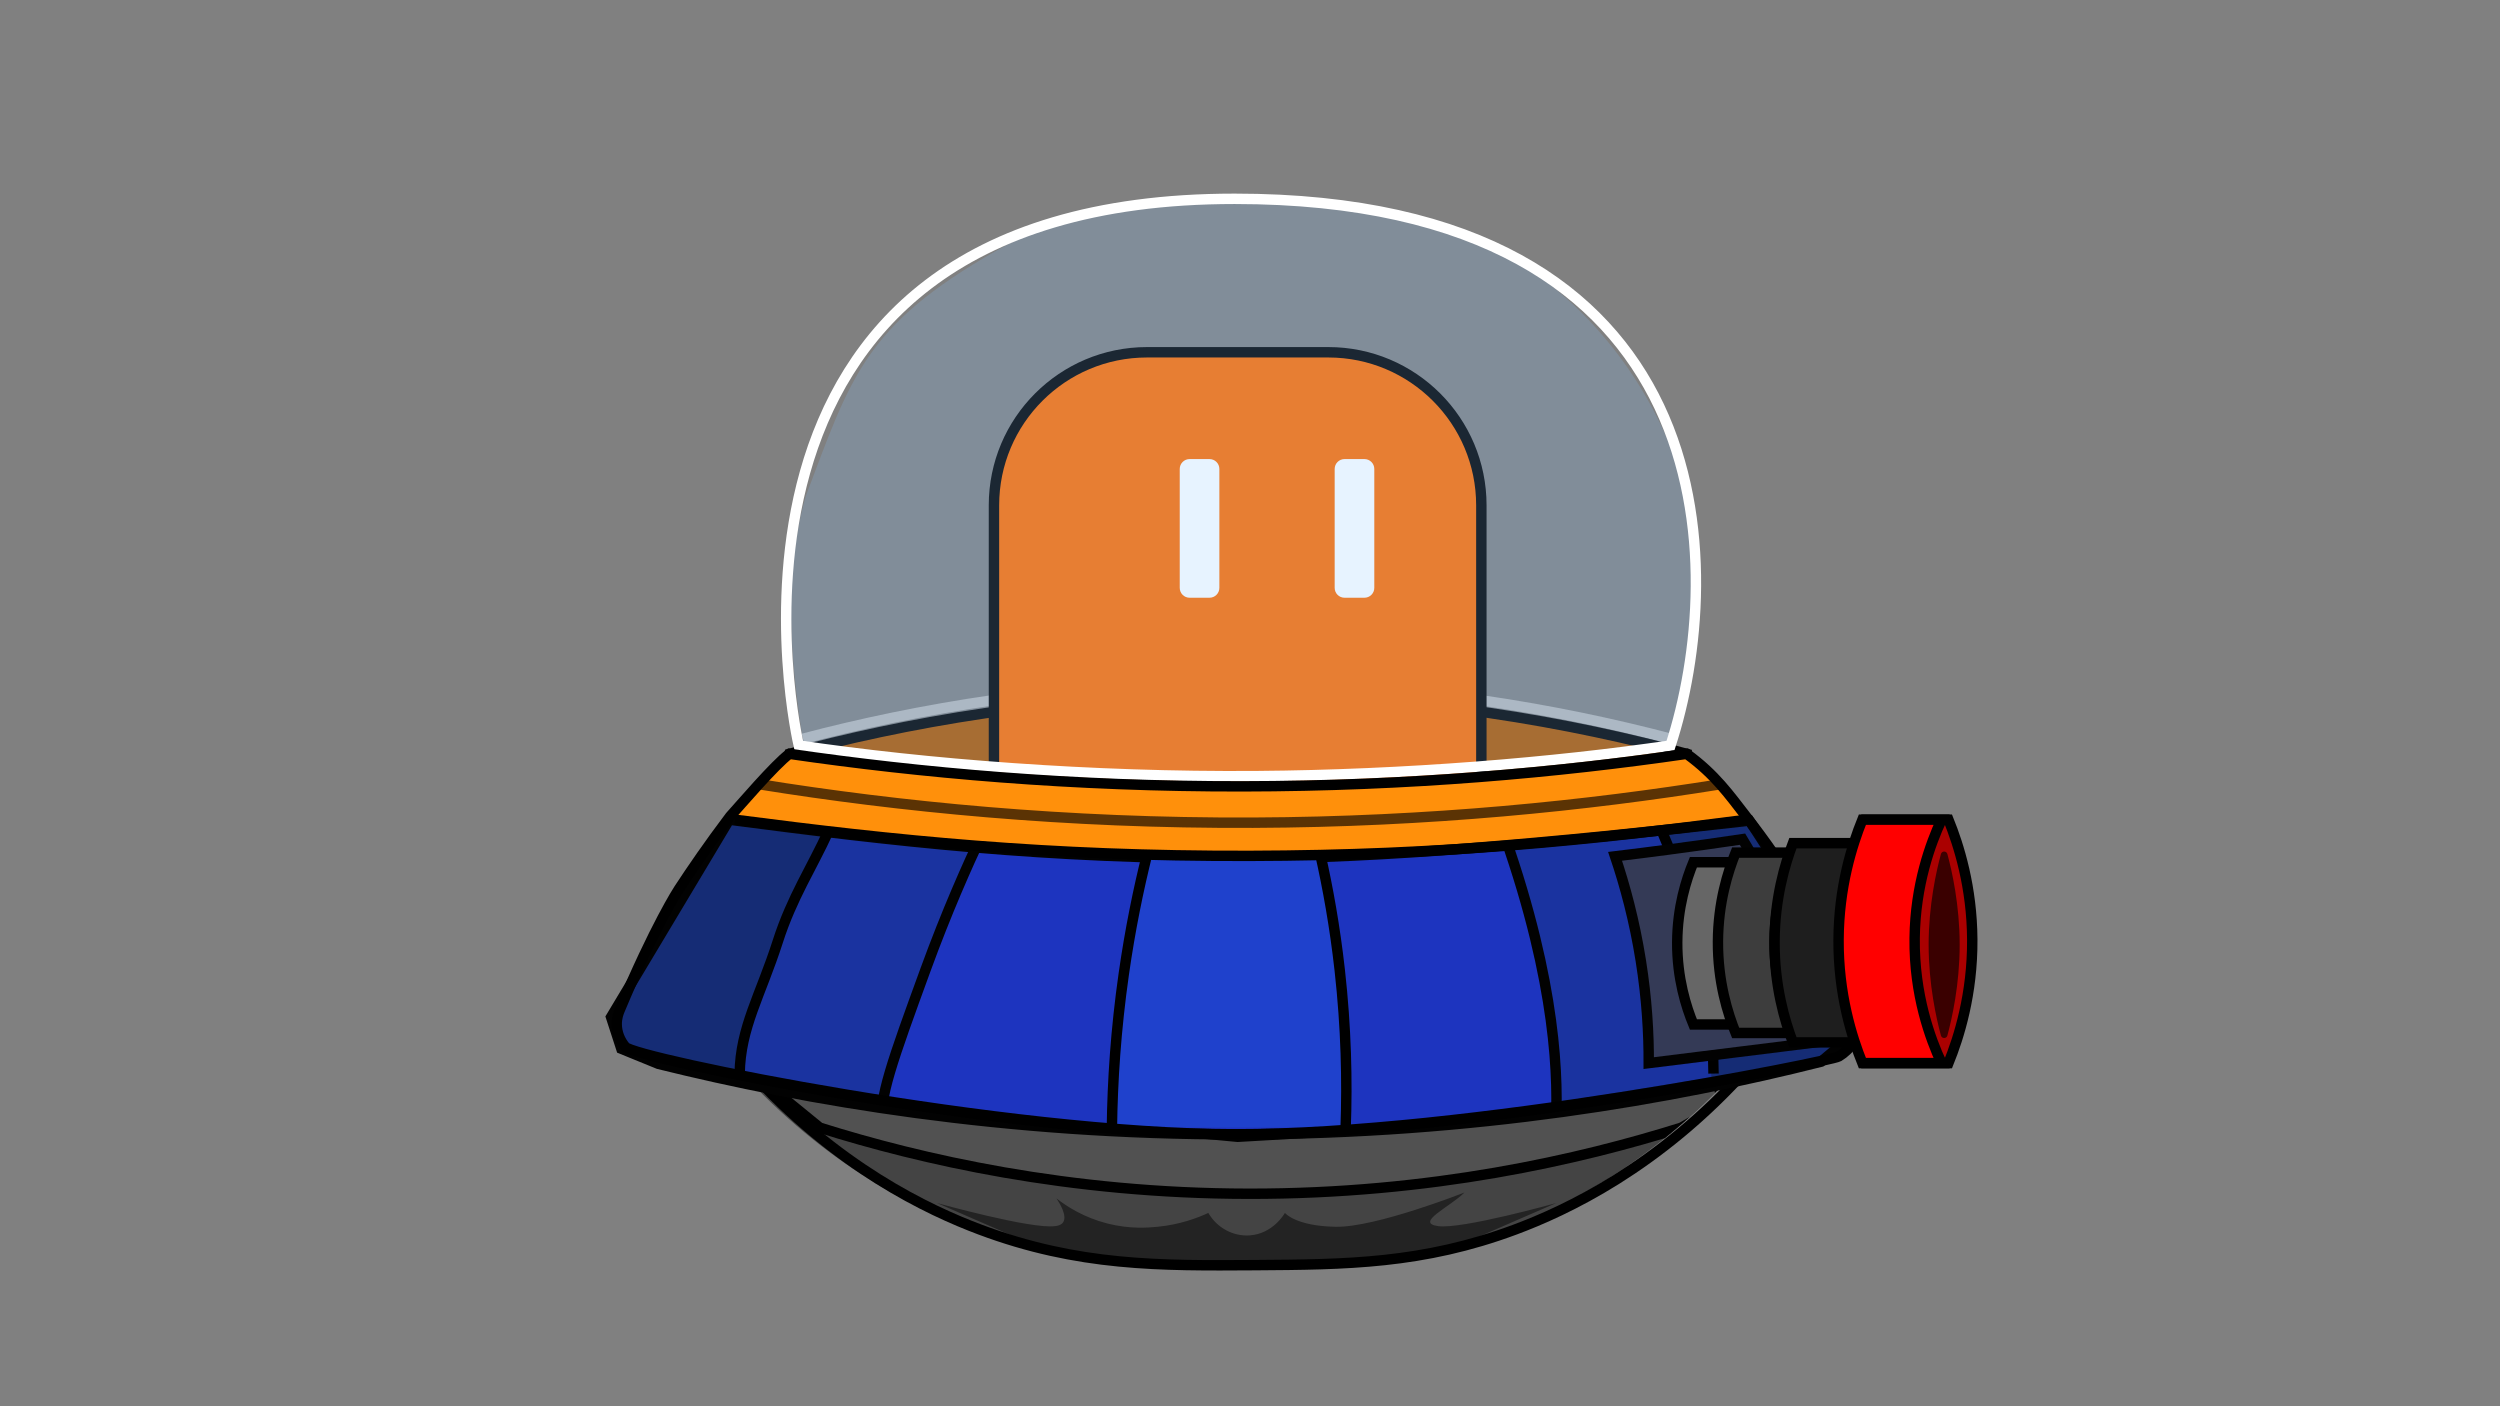 <?xml version="1.0" encoding="utf-8"?>
<!-- Generator: Adobe Illustrator 23.0.1, SVG Export Plug-In . SVG Version: 6.00 Build 0)  -->
<svg version="1.1" xmlns="http://www.w3.org/2000/svg" xmlns:xlink="http://www.w3.org/1999/xlink" x="0px" y="0px"
	 viewBox="0 0 1920 1080" style="enable-background:new 0 0 1920 1080;" xml:space="preserve">
<rect x="0" y="0" width="1920" height="1080" fill="#808080" stroke="none"/>
<style type="text/css">
	.st0{display:none;}
	.st1{display:inline;fill:#000D19;}
	.st2{display:inline;fill:#FFFFFF;stroke:#000000;stroke-miterlimit:10;}
	.st3{fill:#FFFFFF;stroke:#000000;stroke-miterlimit:10;}
	.st4{display:inline;}
	.st5{fill:#FF6D00;stroke:#000000;stroke-width:7;stroke-miterlimit:10;}
	.st6{fill:#FFFFFF;}
	.st7{fill:#515151;stroke:#000000;stroke-width:8;stroke-miterlimit:10;}
	.st8{fill:#FF0000;stroke:#000000;stroke-width:8;stroke-miterlimit:10;}
	.st9{fill:#707070;}
	.st10{fill:none;stroke:#000000;stroke-width:8;stroke-miterlimit:10;}
	.st11{opacity:0.2;fill:#88C7FF;}
	.st12{fill:none;stroke:#FFFFFF;stroke-width:8;stroke-miterlimit:10;}
	.st13{fill:#9B9B9B;}
	.st14{fill:#293D5B;}
	.st15{fill:none;stroke:#000000;stroke-width:7;stroke-miterlimit:10;}
	.st16{fill:none;stroke:#000000;stroke-width:4;stroke-miterlimit:10;}
	.st17{fill:none;stroke:#B5B5B5;stroke-width:8;stroke-miterlimit:10;}
	.st18{fill:#AF5700;stroke:#000000;stroke-width:8;stroke-miterlimit:10;}
	.st19{fill:#FF6D00;stroke:#000000;stroke-width:8;stroke-miterlimit:10;}
	.st20{clip-path:url(#Fill_14_);fill:#232323;}
	.st21{clip-path:url(#Fill_14_);fill:#515151;stroke:#000000;stroke-width:8;stroke-miterlimit:10;}
	.st22{clip-path:url(#XMLID_8_);fill:none;stroke:#5B3304;stroke-width:8;stroke-miterlimit:10;}
	.st23{clip-path:url(#XMLID_9_);fill:#1A33A0;}
	.st24{clip-path:url(#XMLID_9_);fill:none;stroke:#000000;stroke-width:8;stroke-miterlimit:10;}
	.st25{clip-path:url(#XMLID_9_);fill:#343A56;stroke:#020202;stroke-width:8;stroke-miterlimit:10;}
	.st26{clip-path:url(#XMLID_9_);fill:#1D34BF;stroke:#020202;stroke-width:8;stroke-miterlimit:10;}
	.st27{fill:#1F41CC;}
	.st28{fill:#666666;stroke:#000000;stroke-width:8;stroke-miterlimit:10;}
	.st29{fill:#3D3D3D;stroke:#000000;stroke-width:8;stroke-miterlimit:10;}
	.st30{fill:#1E1E1E;stroke:#000000;stroke-width:8;stroke-miterlimit:10;}
	.st31{fill:#AA0000;stroke:#000000;stroke-width:8;stroke-miterlimit:10;}
	.st32{fill:#3A0000;}
	.st33{display:inline;fill:none;stroke:#B5B5B5;stroke-width:3;stroke-miterlimit:10;}
	.st34{display:inline;fill:#AF5700;}
	.st35{display:inline;fill:#FF6D00;}
	.st36{display:inline;fill:#FFFFFF;}
	.st37{clip-path:url(#Fill_15_);fill:#232323;}
	.st38{clip-path:url(#Fill_15_);fill:#515151;}
	.st39{display:inline;fill:none;}
	.st40{display:inline;opacity:0.2;fill:#88C7FF;}
	.st41{display:inline;fill:none;stroke:#FFFFFF;stroke-width:2;stroke-miterlimit:10;}
	.st42{clip-path:url(#XMLID_10_);fill:none;}
	.st43{clip-path:url(#XMLID_11_);fill:#1A33A0;}
	.st44{clip-path:url(#XMLID_11_);fill:none;}
	.st45{clip-path:url(#XMLID_11_);fill:#343A56;}
	.st46{clip-path:url(#XMLID_11_);fill:#1D34BF;}
	.st47{display:inline;fill:#1F41CC;}
	.st48{display:inline;fill:#666666;}
	.st49{display:inline;fill:#3D3D3D;}
	.st50{display:inline;fill:#1E1E1E;}
	.st51{fill:#AA0000;}
	.st52{fill:#FF0000;}
	.st53{display:inline;fill:#3A0000;}
	.st54{clip-path:url(#Fill_16_);fill:#232323;}
	.st55{clip-path:url(#Fill_16_);fill:#515151;}
	.st56{display:inline;fill:none;stroke:#FFFFFF;stroke-miterlimit:10;}
	.st57{clip-path:url(#XMLID_12_);fill:none;}
	.st58{clip-path:url(#XMLID_13_);fill:#1A33A0;}
	.st59{clip-path:url(#XMLID_13_);fill:none;}
	.st60{clip-path:url(#XMLID_13_);fill:#343A56;}
	.st61{clip-path:url(#XMLID_13_);fill:#1D34BF;}
</style>
<g id="Fondo" class="st0">
	<rect class="st1" width="1920" height="1080"/>
</g>
<g id="Capa_4">
</g>
<g id="Ovni_1" class="st0">
	<path id="Chasis_2_" class="st2" d="M1089.82,447.65l-31.51,43.3c-27.08,37.22-73.38,60.72-123.71,61.61
		c-1.21,0.02-283.76,0.02-284.97,0c-50.33-0.89-96.63-24.4-123.71-61.61l-31.51-43.3c-10.28-8.42-3.47-23.5,10.61-23.5h574.2
		C1093.3,424.14,1100.11,439.23,1089.82,447.65z"/>
	<path id="Propulsor" class="st3" d="M963.71,473.14v2.5c0,25.47-20.65,46.11-46.11,46.11h-94.67c-3.12,0-5.64,2.53-5.64,5.64v8.52
		c0,2.24,1.33,4.27,3.38,5.17l58.86,25.8c5.6,2.45,3.85,10.81-2.27,10.81h-43.3h-83.66h-43.3c-6.11,0-7.86-8.36-2.27-10.81
		l58.86-25.8c2.05-0.9,3.38-2.93,3.38-5.17v-8.52c0-3.12-2.53-5.64-5.64-5.64h-94.67c-25.47,0-46.11-20.65-46.11-46.11v-2.5"/>
	<path id="Chasis_1_" class="st2" d="M1113.21,445.45L1015.59,370c-26.08-20.16-60.47-31.38-96.2-31.38H664.83
		c-35.73,0-70.12,11.22-96.2,31.38l-97.61,75.46c-11.09,8.57-3.74,23.93,11.44,23.93h619.3
		C1116.95,469.38,1124.3,454.03,1113.21,445.45z"/>
	<rect id="Junta" x="639.73" y="318.98" class="st2" width="304.76" height="19.64"/>
	<path id="Capsula" class="st2" d="M927.1,216.64c0-46.05-60.43-110.38-134.98-110.38s-134.98,64.33-134.98,110.38v102.34H927.1
		V216.64z"/>
</g>
<g id="UFO" class="st0">
	<g id="Personaje_1_" class="st4">
		<path id="Fill_3_" class="st5" d="M1152.07,740.37v212.41c0,5.05-4.1,9.15-9.15,9.15h-52.73c-5.05,0-9.15-4.1-9.15-9.15v-60.63
			c0-5.05-4.1-9.15-9.15-9.15h-26.1c-5.05,0-9.15,4.1-9.15,9.15v60.63c0,5.05-4.1,9.15-9.15,9.15h-52.73c-5.05,0-9.15-4.1-9.15-9.15
			V740.37c0-32.34,26.22-58.56,58.56-58.56h69.37C1125.85,681.81,1152.07,708.03,1152.07,740.37z"/>
		<path class="st6" d="M1103.53,775.72L1103.53,775.72c-4.19,0-7.58-3.39-7.58-7.58v-37.89c0-4.19,3.39-7.58,7.58-7.58l0,0
			c4.19,0,7.58,3.39,7.58,7.58v37.89C1111.11,772.33,1107.71,775.72,1103.53,775.72z"/>
		<path class="st6" d="M1044.25,775.72L1044.25,775.72c-4.19,0-7.58-3.39-7.58-7.58v-37.89c0-4.19,3.39-7.58,7.58-7.58l0,0
			c4.19,0,7.58,3.39,7.58,7.58v37.89C1051.83,772.33,1048.43,775.72,1044.25,775.72z"/>
	</g>
	<g id="Cannon" class="st4">
		<rect x="1204.37" y="862.32" class="st7" width="139.96" height="63.97"/>
		<rect x="1331.44" y="852.32" class="st8" width="25.77" height="83.98"/>
	</g>
	<g id="Propulsor_5_" class="st4">
		<path id="Fill_1_" class="st9" d="M1239.07,906.48l-19.08,43.3c-16.4,37.22-44.43,60.72-74.9,61.61
			c-0.74,0.02-171.8,0.02-172.53,0c-30.47-0.89-58.5-24.4-74.9-61.61l-19.08-43.3c-6.22-8.42-2.1-23.5,6.42-23.5h347.64
			C1241.17,882.97,1245.3,898.06,1239.07,906.48z"/>
		<path id="Line_3_" class="st10" d="M1239.07,906.48l-19.08,43.3c-16.4,37.22-44.43,60.72-74.9,61.61
			c-0.74,0.02-171.8,0.02-172.53,0c-30.47-0.89-58.5-24.4-74.9-61.61l-19.08-43.3c-6.22-8.42-2.1-23.5,6.42-23.5h347.64
			C1241.17,882.97,1245.3,898.06,1239.07,906.48z"/>
	</g>
	<g id="Capsula_5_" class="st4">
		<path id="Fill_13_" class="st11" d="M1193.81,740.8c0-46.05-60.43-110.38-134.98-110.38S923.84,694.75,923.84,740.8v102.34h269.97
			V740.8z"/>
		<path id="Line_12_" class="st12" d="M1193.81,740.8c0-46.05-60.43-110.38-134.98-110.38S923.84,694.75,923.84,740.8v102.34h269.97
			V740.8z"/>
	</g>
	<g id="Chasis_4_" class="st4">
		<g id="Fill_2_">
			<polygon class="st13" points="914.2,829.39 1203.45,829.39 1231.2,853.32 886.45,853.32 			"/>
			<polygon class="st14" points="886.45,853.32 858.51,930.11 861.82,942.23 873.79,948.02 1248.56,947.19 1260.83,935.04 
				1231.2,853.32 			"/>
		</g>
		<path id="Line_2_" class="st15" d="M1243.59,948.02h-369.8c-10.6,0-17.98-10.54-14.35-20.5l27.01-74.2l27.75-23.93h289.25
			l27.75,23.93l26.76,74.24C1261.55,937.52,1254.17,948.02,1243.59,948.02z"/>
		<line id="Separador_1_" class="st16" x1="1231.2" y1="853.32" x2="886.45" y2="853.32"/>
	</g>
</g>
<g id="UFO_2">
	<path class="st17" d="M616.74,567.35c83.99-22.08,198.92-43.36,336.1-43.05c134.37,0.31,247.13,21.24,330.1,43.05"/>
	<path class="st18" d="M1295.38,626.23v-47.28c-86.07-23.14-204.87-45.79-347.1-45.52c-139.81,0.27-256.75,22.6-341.96,45.52
		l-8.95,41.2"/>
	<path id="Fill_6_" class="st19" d="M1137.68,388.09v426.37c0,10.15-8.22,18.37-18.37,18.37h-105.85
		c-10.15,0-18.37-8.22-18.37-18.37V692.77c0-10.15-8.22-18.37-18.37-18.37h-52.4c-10.15,0-18.37,8.22-18.37,18.37v121.69
		c0,10.15-8.22,18.37-18.37,18.37H781.73c-10.15,0-18.37-8.22-18.37-18.37V388.09c0-64.91,52.62-117.54,117.54-117.54h139.24
		C1085.06,270.55,1137.68,323.18,1137.68,388.09z"/>
	<path class="st6" d="M1047.88,459.06h-15.27c-4.19,0-7.58-3.39-7.58-7.58v-91.33c0-4.19,3.39-7.58,7.58-7.58h15.27
		c4.19,0,7.58,3.39,7.58,7.58v91.33C1055.46,455.67,1052.07,459.06,1047.88,459.06z"/>
	<path class="st6" d="M928.89,459.06h-15.27c-4.19,0-7.58-3.39-7.58-7.58v-91.33c0-4.19,3.39-7.58,7.58-7.58h15.27
		c4.19,0,7.58,3.39,7.58,7.58v91.33C936.47,455.67,933.08,459.06,928.89,459.06z"/>
	<g>
		<defs>
			<path id="Fill_5_" d="M1380.24,733.68l-45.45,86.93c-68.42,76.28-139.85,109.29-178.43,123.68
				c-70.95,26.45-130.04,26.86-199.73,27.34c-72.68,0.5-135.94,0.94-211.29-27.34c-38.96-14.62-110.27-47.84-178.43-123.68
				l-45.45-86.93c-14.83-16.9-5.01-47.18,15.3-47.18h828.18C1385.24,686.5,1395.07,716.78,1380.24,733.68z"/>
		</defs>
		<use xlink:href="#Fill_5_"  style="overflow:visible;fill:#444444;"/>
		<clipPath id="Fill_14_">
			<use xlink:href="#Fill_5_"  style="overflow:visible;"/>
		</clipPath>
		<path class="st20" d="M799.99,958.89l-80.42-34.99c0,0,72.52,20.28,90.77,17.75c1.36-0.19,4.41-0.53,6.04-2.78
			c3.7-5.13-3.07-15.62-5.03-18.51c7.92,6.19,21.03,14.67,39.05,19.27c17.48,4.46,31.56,3.22,38.54,2.54
			c17.18-1.67,30.6-6.73,39.05-10.65c6.65,11.47,19.1,18.2,31.95,17.24c17.41-1.29,26.17-16,26.88-17.24c0,0,8.11,10.14,39.05,10.65
			c30.93,0.51,98.89-26.37,98.89-26.37c-11.16,11.16-38.54,23.33-20.28,25.86c18.26,2.54,90.77-17.75,90.77-17.75l-80.42,34.99
			c-42.77,7.78-94.53,13.93-153.36,14.2C899.15,973.38,844.57,967,799.99,958.89z"/>
		<path class="st21" d="M1291.33,866.03c-77.55,24.37-192.12,50.97-332.41,50.77c-138.79-0.19-252.24-26.54-329.36-50.77
			l-36.13-29.48l196.63,21.3l160.46,15.21l123.26-7.12l245.59-36.81l3.15,18.83L1291.33,866.03z"/>
	</g>
	<path id="Line_5_" class="st10" d="M1346.86,733.74l-4.81,86.87c-68.42,76.28-139.85,109.29-178.43,123.68
		c-70.95,26.45-130.04,26.86-199.73,27.34c-72.68,0.5-135.94,0.94-211.29-27.34c-38.96-14.62-110.27-47.84-178.43-123.68l3.93-87.76
		c-14.83-16.9-5.01-47.18,15.3-47.18l725.34,0.84C1339.04,686.5,1361.69,716.84,1346.86,733.74z"/>
	<path id="Fill_4_" class="st11" d="M1295.38,379.25c-6.87-25.28-32.79-107.83-114.85-168.36c-81.41-60.06-176.66-58.52-230.94-58.2
		c-44.38,0.26-113.68-0.37-184.76,40.07c-101.38,57.69-111.69,97.74-146.03,188.41c-20.15,71.97-9.42,143.28,2.12,214.57
		c99.49,14.04,216.07,23.84,346.31,22.41c112.78-1.24,214.74-10.67,303.66-23.53C1282.27,568.06,1323.14,481.47,1295.38,379.25z"/>
	<path id="Line_4_" class="st12" d="M948.19,152.69c-433.43,0-334.74,419.85-334.74,419.85C710.6,586.82,837,597.05,965.1,596.07
		c114.13-0.87,228.94-10.46,317.84-23.53C1326.72,437.96,1327.62,152.69,948.19,152.69z"/>
	<g>
		<defs>
			<path id="XMLID_2_" d="M606.31,578.95c101.69,14.82,220.51,25.43,353.13,24.95c125.53-0.45,238.46-10.75,335.93-24.95
				c20.94,17.92,30.8,29.18,47.11,48.04c-118.6,15.45-234.72,26.25-383.56,26.63c-155.38,0.4-275.48-10.64-398.2-26.63
				C575.3,607.47,584.27,594.96,606.31,578.95z"/>
		</defs>
		<use xlink:href="#XMLID_2_"  style="overflow:visible;fill:#FF900B;"/>
		<clipPath id="XMLID_8_">
			<use xlink:href="#XMLID_2_"  style="overflow:visible;"/>
		</clipPath>
		<path class="st22" d="M582.94,602.28c107.35,17.3,235.29,30.19,379.51,29.55c135.58-0.6,256.43-13.03,358.92-29.55"/>
	</g>
	<g>
		<defs>
			<path id="XMLID_1_" d="M560.06,629.53l-90.77,151.6l7.89,24.31l28.53,11.63c113.56,28.15,265.66,54.36,445.84,54.09
				c180.79-0.27,333.27-27.12,446.97-55.75c9.74-8.13,19.48-16.26,29.22-24.39c-9.66-24.83-21.59-51.89-36.38-80.36
				c-15.77-30.34-32.12-57.13-47.85-80.39c-154.76,17.72-284.4,28.66-383.82,29.05C802.63,659.93,683.97,645.68,560.06,629.53z"/>
		</defs>
		<use xlink:href="#XMLID_1_"  style="overflow:visible;fill:#152C75;"/>
		<clipPath id="XMLID_9_">
			<use xlink:href="#XMLID_1_"  style="overflow:visible;"/>
		</clipPath>
		<polygon class="st23" points="1160.4,651.81 1172.92,691.39 1193.33,788.38 1196.38,846.57 1314.28,827.3 1313.64,801.43 
			1280.92,651.33 1274.36,638.5 		"/>
		<path class="st24" d="M1276.81,639.54c10.24,23.85,20.9,53.97,28.52,89.63c7.8,36.46,10.34,68.98,10.65,95.34"/>
		<path class="st25" d="M1240.37,657.67c13.25-1.6,26.6-3.29,40.06-5.07c19.53-2.58,38.8-5.29,57.81-8.11
			c11.87,19.5,25.04,44.77,36,75.56c10.85,30.46,16.63,58.09,19.78,80.53c-42.6,5.3-85.19,10.59-127.79,15.89
			c0.08-22.6-1.4-49.2-6.09-78.67C1255.21,706.81,1247.88,679.89,1240.37,657.67z"/>
		<polyline class="st23" points="633.62,638.61 748.21,650.58 709.5,744.55 676.94,844.94 566.82,824.25 569.69,797.33 
			586.38,750.05 616.4,675.12 633.62,638.61 		"/>
		<path class="st26" d="M754.37,640.39c-11.31,23.93-27.31,59.76-43.61,104.46c-24.72,67.79-37.09,101.69-32.45,117.65
			c31.36,108.08,479.7,127.75,514.2,19.27c1.39-4.38,1.72-7.72,2.03-12.17c2.82-40.16,0.83-113.85-38.79-227.18"/>
		<use xlink:href="#XMLID_1_"  style="overflow:visible;fill:none;stroke:#020202;stroke-width:8;stroke-miterlimit:10;"/>
	</g>
	<g id="Capa_15">
	</g>
	<g id="Detalles_Chasis">
		<polygon class="st27" points="880.46,658.34 860.04,757.06 853.95,865.94 1013.69,865.94 1034,869.19 1031.19,775.51 
			1020.07,685.67 1014.26,657.32 		"/>
		<path class="st10" d="M853.95,865.94c0.45-35.25,2.98-74.92,9.13-118.01c4.84-33.92,11.23-65.06,18.26-93.14"/>
		<path class="st10" d="M568.08,824.55c0.45-35.25,16-60.11,29.28-101.56c10.82-33.76,26.47-57.25,38.87-84.57"/>
		<path class="st10" d="M1013.69,654.8c6.13,27.04,11.53,57.18,15.21,90.1c5.01,44.76,5.85,85.52,4.56,121.05"/>
	</g>
	<g id="Cannon_1_">
		<path id="Separador_3_" class="st10" d="M1340.3,629.67c-118.6,15.45-231.78,27.26-380.62,27.64
			c-155.38,0.39-272.57-11.8-395.29-27.79"/>
		<path id="Line_15_" class="st10" d="M948.28,871.12c-176.91-0.22-460.69-58.29-468.04-67.12c-4.14-4.98-6.54-10.98-6.61-17.27
			c-0.06-5.16,1.5-9.06,2.22-10.8c27.15-64.95,45.44-92.9,45.44-92.9c9.97-15.23,23.1-34.4,39.43-56.04
			c7.27-7.95,34.56-40.03,45.58-48.04c100.32,14.62,217.41,25.16,348.05,24.97c127.74-0.19,242.41-10.6,341.02-24.97
			c22.04,16.01,32.85,31.69,45.58,48.04c14.06,18.05,29.25,39.28,43.79,64.11c17.98,30.72,30.99,59.71,40.49,84.92
			c0.93,2.09,2.24,5.95,2.18,10.74c-0.12,9.88-6,19.03-15.29,24.64C1406.25,814.94,1127.27,871.34,948.28,871.12z"/>
		<path class="st28" d="M1341.84,786.79h-41.31c-5.51-13.34-12.58-35.38-12.42-63.21c0.15-26.88,6.99-48.22,12.42-61.39
			c13.77,0,27.54,0,41.31,0c-5.72,12.14-13.72,33.35-14.04,60.64C1327.47,751.89,1336.01,774.41,1341.84,786.79z"/>
		<path class="st29" d="M1378.18,793.32h-45.21c-6.03-14.84-13.77-39.34-13.59-70.27c0.17-29.89,7.65-53.61,13.59-68.25
			c15.07,0,30.14,0,45.21,0c-6.26,13.5-15.02,37.08-15.37,67.42C1362.45,754.52,1371.8,779.55,1378.18,793.32z"/>
		<path class="st30" d="M1437.38,800.58h-60.42c-6.25-16.38-14.27-43.4-14.11-77.53c0.16-33.08,7.94-59.32,14.11-75.5
			c20.14,0,40.28,0,60.42,0c-8.37,14.92-10.91,40.96-11.37,74.47C1425.52,757.72,1428.85,785.37,1437.38,800.58z"/>
		<g>
			<g>
				<path class="st31" d="M1435.61,816.46h60.81c8.11-20.02,18.51-53.09,18.28-94.84c-0.22-40.34-10.29-72.35-18.28-92.1
					c-20.27,0-40.54,0-60.81,0c8.42,18.22,20.2,50.03,20.67,90.98C1456.77,764.11,1444.2,797.89,1435.61,816.46z"/>
			</g>
			<path class="st8" d="M1491.11,816.46h-60.81c-8.11-20.02-18.51-53.09-18.28-94.84c0.22-40.34,10.29-72.35,18.28-92.1
				c20.27,0,40.54,0,60.81,0c-8.42,18.22-20.2,50.03-20.67,90.98C1469.95,764.11,1482.53,797.89,1491.11,816.46z"/>
		</g>
		<path class="st32" d="M1505.03,725.59c0,30.47-5.95,56.86-9.45,69.71c-0.68,2.52-4.26,2.52-4.94,0
			c-3.49-12.85-9.45-39.24-9.45-69.71s5.95-56.86,9.45-69.71c0.68-2.52,4.26-2.52,4.94,0
			C1499.08,668.74,1505.03,695.13,1505.03,725.59z"/>
	</g>
</g>
<g id="UFO_3" class="st0">
	<path class="st33" d="M1195.48,542.3c38.02-9.99,90.05-19.63,152.15-19.49c60.83,0.14,111.87,9.61,149.43,19.49"/>
	<path class="st34" d="M1502.69,568.96v-21.4c-38.96-10.48-92.74-20.73-157.13-20.6c-63.29,0.12-116.23,10.23-154.8,20.6
		l-4.05,18.65"/>
	<path id="Fill_9_" class="st35" d="M1431.3,461.15v193.01c0,4.59-3.72,8.32-8.32,8.32h-47.92c-4.59,0-8.32-3.72-8.32-8.32v-55.09
		c0-4.59-3.72-8.32-8.32-8.32h-23.72c-4.59,0-8.32,3.72-8.32,8.32v55.09c0,4.59-3.72,8.32-8.32,8.32h-47.92
		c-4.59,0-8.32-3.72-8.32-8.32V461.15c0-29.39,23.82-53.21,53.21-53.21h63.03C1407.48,407.95,1431.3,431.77,1431.3,461.15z"/>
	<path class="st36" d="M1392.18,493.28h-9.97c-1.05,0-1.9-0.85-1.9-1.9v-44.4c0-1.05,0.85-1.9,1.9-1.9h9.97c1.05,0,1.9,0.85,1.9,1.9
		v44.4C1394.08,492.43,1393.23,493.28,1392.18,493.28z"/>
	<path class="st36" d="M1338.31,493.28h-9.97c-1.05,0-1.9-0.85-1.9-1.9v-44.4c0-1.05,0.85-1.9,1.9-1.9h9.97c1.05,0,1.9,0.85,1.9,1.9
		v44.4C1340.22,492.43,1339.36,493.28,1338.31,493.28z"/>
	<g class="st4">
		<defs>
			<path id="Fill_8_" d="M1541.1,617.6l-20.58,39.35c-30.97,34.53-63.31,49.48-80.77,55.99c-32.12,11.97-58.87,12.16-90.42,12.38
				c-32.9,0.23-61.54,0.43-95.65-12.38c-17.64-6.62-49.92-21.66-80.77-55.99l-20.58-39.35c-6.71-7.65-2.27-21.36,6.93-21.36h374.91
				C1543.37,596.24,1547.82,609.95,1541.1,617.6z"/>
		</defs>
		<use xlink:href="#Fill_8_"  style="overflow:visible;fill:#444444;"/>
		<clipPath id="Fill_15_">
			<use xlink:href="#Fill_8_"  style="overflow:visible;"/>
		</clipPath>
		<path class="st37" d="M1274.26,725.51l-36.4-21.2c0,0,32.83,12.29,41.09,10.75c0.62-0.11,2-0.32,2.73-1.69
			c1.67-3.11-1.39-9.46-2.27-11.22c3.58,3.75,9.52,8.89,17.68,11.68c7.91,2.7,14.29,1.95,17.45,1.54
			c7.78-1.01,13.85-4.08,17.68-6.45c3.01,6.95,8.65,11.02,14.46,10.45c7.88-0.78,11.85-9.69,12.17-10.45c0,0,3.67,6.15,17.68,6.45
			c14,0.31,44.76-15.98,44.76-15.98c-5.05,6.76-17.45,14.13-9.18,15.67s41.09-10.75,41.09-10.75l-36.4,21.2
			c-19.36,4.72-42.79,8.44-69.42,8.6C1319.15,734.29,1294.44,730.43,1274.26,725.51z"/>
		<path class="st38" d="M1500.86,677.51c-35.1,11.03-86.97,23.07-150.48,22.98c-62.83-0.09-114.19-12.01-149.1-22.98l-16.36-13.34
			l89.01,9.64l72.64,6.89l55.8-3.22l111.17-16.66l1.43,8.53L1500.86,677.51z"/>
	</g>
	<path id="Line_8_" class="st39" d="M1525.99,617.62l-2.18,39.33c-30.97,34.53-63.31,49.48-80.77,55.99
		c-32.12,11.97-58.87,12.16-90.42,12.38c-32.9,0.23-61.54,0.43-95.65-12.38c-17.64-6.62-49.92-21.66-80.77-55.99l1.78-39.73
		c-6.71-7.65-2.27-21.36,6.93-21.36l328.35,0.38C1522.46,596.24,1532.7,609.97,1525.99,617.62z"/>
	<path id="Fill_7_" class="st40" d="M1502.69,460.77c-3.11-11.45-14.85-48.81-51.99-76.21c-36.86-27.19-79.97-26.49-104.54-26.35
		c-20.09,0.12-51.46-0.17-83.64,18.14c-45.89,26.12-50.56,44.25-66.11,85.29c-9.12,32.58-4.27,64.86,0.96,97.13
		c45.04,6.36,97.81,10.79,156.77,10.14c51.05-0.56,97.21-4.83,137.46-10.65C1496.75,546.25,1515.25,507.05,1502.69,460.77z"/>
	<path id="Line_7_" class="st41" d="M1345.52,358.21c-196.21,0-151.53,190.06-151.53,190.06c43.98,6.47,101.2,11.09,159.19,10.65
		c51.67-0.39,103.64-4.74,143.88-10.65C1516.88,487.35,1517.28,358.21,1345.52,358.21z"/>
	<g class="st4">
		<defs>
			<path id="XMLID_4_" d="M1189.93,547.55c46.31,7.48,100.42,12.83,160.82,12.59c57.17-0.23,108.6-5.43,152.99-12.59
				c9.54,9.05,14.03,14.73,21.45,24.24c-54.01,7.8-106.89,13.25-174.68,13.44c-70.76,0.2-125.46-5.37-181.34-13.44
				C1175.8,561.95,1179.89,555.63,1189.93,547.55z"/>
		</defs>
		<use xlink:href="#XMLID_4_"  style="overflow:visible;fill:#FF900B;"/>
		<clipPath id="XMLID_10_">
			<use xlink:href="#XMLID_4_"  style="overflow:visible;"/>
		</clipPath>
		<path class="st42" d="M1179.28,559.33c48.89,8.73,107.15,15.23,172.83,14.91c61.75-0.3,116.78-6.57,163.46-14.91"/>
	</g>
	<g class="st4">
		<defs>
			<path id="XMLID_3_" d="M1169.82,570.45l-41.09,68.63l3.57,11l12.91,5.26c51.41,12.74,120.26,24.61,201.83,24.49
				c81.84-0.12,150.87-12.28,202.34-25.24c4.41-3.68,8.82-7.36,13.23-11.04c-4.37-11.24-9.77-23.49-16.47-36.38
				c-7.14-13.73-14.54-25.86-21.66-36.39c-70.06,8.02-128.74,12.97-173.75,13.15C1279.63,584.21,1225.91,577.76,1169.82,570.45z"/>
		</defs>
		<use xlink:href="#XMLID_3_"  style="overflow:visible;fill:#152C75;"/>
		<clipPath id="XMLID_11_">
			<use xlink:href="#XMLID_3_"  style="overflow:visible;"/>
		</clipPath>
		<polygon class="st43" points="1441.59,580.54 1447.25,598.46 1456.49,642.36 1457.87,668.7 1511.24,659.98 1510.96,648.27 
			1496.14,580.32 1493.17,574.51 		"/>
		<path class="st44" d="M1494.28,574.98c4.64,10.8,9.46,24.43,12.91,40.57c3.53,16.51,4.68,31.23,4.82,43.16"/>
		<path class="st45" d="M1477.78,583.19c6-0.73,12.04-1.49,18.14-2.3c8.84-1.17,17.57-2.4,26.17-3.67
			c5.38,8.83,11.33,20.27,16.3,34.2c4.91,13.79,7.53,26.3,8.95,36.46c-19.28,2.4-38.57,4.79-57.85,7.19
			c0.03-10.23-0.63-22.27-2.75-35.61C1484.51,605.43,1481.19,593.25,1477.78,583.19z"/>
		<polyline class="st43" points="1203.12,574.56 1254.99,579.98 1237.47,622.52 1222.73,667.97 1172.88,658.6 1174.18,646.41 
			1181.73,625.01 1195.32,591.09 1203.12,574.56 		"/>
		<path class="st46" d="M1257.78,575.37c-5.12,10.83-12.36,27.05-19.74,47.29c-11.19,30.69-16.79,46.03-14.69,53.26
			c14.2,48.93,217.15,57.83,232.77,8.72c0.63-1.98,0.78-3.5,0.92-5.51c1.28-18.18,0.38-51.54-17.56-102.84"/>
	</g>
	<polygon class="st47" points="1314.86,583.49 1305.62,628.18 1302.86,677.47 1375.17,677.47 1384.37,678.94 1383.09,636.53 
		1378.06,595.86 1375.43,583.03 	"/>
	<path class="st39" d="M1302.86,677.47c0.2-15.96,1.35-33.92,4.13-53.42c2.19-15.35,5.08-29.45,8.26-42.16"/>
	<path class="st39" d="M1173.45,658.74c0.2-15.96,7.24-27.21,13.25-45.97c4.9-15.28,11.98-25.92,17.6-38.29"/>
	<path class="st39" d="M1375.17,581.89c2.77,12.24,5.22,25.88,6.89,40.79c2.27,20.26,2.65,38.71,2.07,54.8"/>
	<path id="Line_6_" class="st39" d="M1345.56,679.82c-80.09-0.1-208.55-26.39-211.87-30.39c-1.87-2.25-2.96-4.97-2.99-7.82
		c-0.03-2.33,0.68-4.1,1.01-4.89c12.29-29.4,20.57-42.05,20.57-42.05c4.51-6.89,10.46-15.57,17.85-25.37
		c3.29-3.6,15.65-18.12,20.63-21.75c45.41,6.62,98.42,11.39,157.56,11.3c57.82-0.09,109.74-4.8,154.37-11.3
		c9.98,7.25,14.87,14.35,20.63,21.75c6.36,8.17,13.24,17.78,19.82,29.02c8.14,13.91,14.03,27.03,18.33,38.44
		c0.42,0.95,1.01,2.7,0.99,4.86c-0.05,4.47-2.71,8.62-6.92,11.15C1552.88,654.38,1426.59,679.91,1345.56,679.82z"/>
	<path class="st48" d="M1523.72,641.64h-18.7c-2.49-6.04-5.69-16.02-5.62-28.61c0.07-12.17,3.16-21.83,5.62-27.79
		c6.23,0,12.47,0,18.7,0c-2.59,5.5-6.21,15.1-6.35,27.45C1517.21,625.84,1521.08,636.04,1523.72,641.64z"/>
	<path class="st49" d="M1540.17,644.6h-20.47c-2.73-6.72-6.23-17.81-6.15-31.81c0.08-13.53,3.46-24.27,6.15-30.9
		c6.82,0,13.65,0,20.47,0c-2.83,6.11-6.8,16.78-6.96,30.52C1533.05,627.03,1537.28,638.37,1540.17,644.6z"/>
	<path class="st50" d="M1566.97,647.88h-27.35c-2.83-7.41-6.46-19.65-6.39-35.09c0.07-14.97,3.59-26.85,6.39-34.18
		c9.12,0,18.23,0,27.35,0c-3.79,6.75-4.94,18.54-5.15,33.71C1561.6,628.48,1563.11,641,1566.97,647.88z"/>
	<g class="st4">
		<g>
			<path class="st51" d="M1566.17,655.07h27.53c3.67-9.06,8.38-24.03,8.28-42.93c-0.1-18.26-4.66-32.75-8.28-41.69
				c-9.18,0-18.35,0-27.53,0c3.81,8.25,9.15,22.65,9.36,41.18C1575.75,631.37,1570.06,646.66,1566.17,655.07z"/>
		</g>
		<path class="st52" d="M1591.29,655.07h-27.53c-3.67-9.06-8.38-24.03-8.28-42.93c0.1-18.26,4.66-32.75,8.28-41.69
			c9.18,0,18.35,0,27.53,0c-3.81,8.25-9.15,22.65-9.36,41.18C1581.72,631.37,1587.41,646.66,1591.29,655.07z"/>
	</g>
	<path class="st53" d="M1597.6,613.94c0,13.79-2.7,25.74-4.28,31.56c-0.31,1.14-1.93,1.14-2.24,0c-1.58-5.82-4.28-17.76-4.28-31.56
		s2.7-25.74,4.28-31.56c0.31-1.14,1.93-1.14,2.24,0C1594.9,588.2,1597.6,600.15,1597.6,613.94z"/>
</g>
<g id="UFO_4" class="st0">
	<path class="st33" d="M876.56,575.41c9.53-2.5,22.56-4.92,38.12-4.88c15.24,0.03,28.97,2.41,38.38,4.88"/>
	<path class="st34" d="M953.54,580.65v-5.36c-9.76-2.63-23.24-5.19-39.37-5.16c-15.86,0.03-29.12,2.56-38.79,5.16l-1.02,4.67"/>
	<path id="Fill_12_" class="st35" d="M935.65,553.64v48.36c0,1.15-0.93,2.08-2.08,2.08h-12.01c-1.15,0-2.08-0.93-2.08-2.08v-13.8
		c0-1.15-0.93-2.08-2.08-2.08h-5.94c-1.15,0-2.08,0.93-2.08,2.08v13.8c0,1.15-0.93,2.08-2.08,2.08h-12.01
		c-1.15,0-2.08-0.93-2.08-2.08v-48.36c0-7.36,5.97-13.33,13.33-13.33h15.79C929.69,540.31,935.65,546.28,935.65,553.64z"/>
	<path class="st36" d="M925.47,561.69h-1.73c-0.48,0-0.86-0.39-0.86-0.86v-10.35c0-0.48,0.39-0.86,0.86-0.86h1.73
		c0.48,0,0.86,0.39,0.86,0.86v10.35C926.33,561.31,925.94,561.69,925.47,561.69z"/>
	<path class="st36" d="M911.97,561.69h-1.73c-0.48,0-0.86-0.39-0.86-0.86v-10.35c0-0.48,0.39-0.86,0.86-0.86h1.73
		c0.48,0,0.86,0.39,0.86,0.86v10.35C912.83,561.31,912.44,561.69,911.97,561.69z"/>
	<g class="st4">
		<defs>
			<path id="Fill_11_" d="M963.17,592.84l-5.16,9.86c-7.76,8.65-15.86,12.4-20.24,14.03c-8.05,3-14.75,3.05-22.66,3.1
				c-8.24,0.06-15.42,0.11-23.97-3.1c-4.42-1.66-12.51-5.43-20.24-14.03l-5.16-9.86c-1.68-1.92-0.57-5.35,1.74-5.35h93.94
				C963.74,587.49,964.85,590.93,963.17,592.84z"/>
		</defs>
		<use xlink:href="#Fill_11_"  style="overflow:visible;fill:#444444;"/>
		<clipPath id="Fill_16_">
			<use xlink:href="#Fill_11_"  style="overflow:visible;"/>
		</clipPath>
		<path class="st54" d="M896.3,619.88l-9.12-5.31c0,0,8.23,3.08,10.3,2.69c0.15-0.03,0.5-0.08,0.69-0.42
			c0.42-0.78-0.35-2.37-0.57-2.81c0.9,0.94,2.39,2.23,4.43,2.93c1.98,0.68,3.58,0.49,4.37,0.38c1.95-0.25,3.47-1.02,4.43-1.62
			c0.75,1.74,2.17,2.76,3.62,2.62c1.98-0.2,2.97-2.43,3.05-2.62c0,0,0.92,1.54,4.43,1.62c3.51,0.08,11.22-4,11.22-4
			c-1.27,1.69-4.37,3.54-2.3,3.93s10.3-2.69,10.3-2.69l-9.12,5.31c-4.85,1.18-10.72,2.11-17.4,2.16
			C907.55,622.08,901.36,621.12,896.3,619.88z"/>
		<path class="st55" d="M953.08,607.86c-8.8,2.76-21.79,5.78-37.71,5.76c-15.74-0.02-28.61-3.01-37.36-5.76l-4.1-3.34l22.3,2.42
			l18.2,1.73l13.98-0.81l27.86-4.18l0.36,2.14L953.08,607.86z"/>
	</g>
	<path id="Line_11_" class="st39" d="M959.38,592.85l-0.55,9.85c-7.76,8.65-15.86,12.4-20.24,14.03c-8.05,3-14.75,3.05-22.66,3.1
		c-8.24,0.06-15.42,0.11-23.97-3.1c-4.42-1.66-12.51-5.43-20.24-14.03l0.45-9.96c-1.68-1.92-0.57-5.35,1.74-5.35l82.28,0.1
		C958.5,587.49,961.06,590.93,959.38,592.85z"/>
	<path id="Fill_10_" class="st40" d="M954.57,553.42c-0.79-2.88-3.77-12.29-13.2-19.19c-9.36-6.85-20.3-6.67-26.54-6.63
		c-5.1,0.03-13.07-0.04-21.23,4.57c-11.65,6.58-12.84,11.14-16.78,21.47c-2.32,8.2-1.08,16.33,0.24,24.46
		c11.43,1.6,24.83,2.72,39.8,2.55c12.96-0.14,24.68-1.22,34.9-2.68C953.06,574.94,957.76,565.07,954.57,553.42z"/>
	<path id="Line_10_" class="st56" d="M914.6,527.85c-49.71,0-38.39,47.63-38.39,47.63c11.14,1.62,25.64,2.78,40.33,2.67
		c13.09-0.1,26.26-1.19,36.45-2.67C958.01,560.21,958.11,527.85,914.6,527.85z"/>
	<g class="st4">
		<defs>
			<path id="XMLID_6_" d="M875.17,575.29c11.6,1.87,25.16,3.22,40.3,3.16c14.33-0.06,27.21-1.36,38.33-3.16
				c2.39,2.27,3.51,3.69,5.38,6.07c-13.53,1.95-26.78,3.32-43.77,3.37c-17.73,0.05-31.44-1.35-45.44-3.37
				C871.63,578.9,872.66,577.32,875.17,575.29z"/>
		</defs>
		<use xlink:href="#XMLID_6_"  style="overflow:visible;fill:#FF900B;"/>
		<clipPath id="XMLID_12_">
			<use xlink:href="#XMLID_6_"  style="overflow:visible;"/>
		</clipPath>
		<path class="st57" d="M872.51,578.24c12.25,2.19,26.85,3.82,43.31,3.74c15.47-0.08,29.26-1.65,40.96-3.74"/>
	</g>
	<g class="st4">
		<defs>
			<path id="XMLID_5_" d="M870.13,581.03l-10.3,17.2l0.9,2.76l3.24,1.32c12.88,3.19,30.13,6.17,50.57,6.14
				c20.51-0.03,37.8-3.08,50.7-6.32c1.1-0.92,2.21-1.84,3.31-2.77c-1.1-2.82-2.45-5.89-4.13-9.12c-1.79-3.44-3.64-6.48-5.43-9.12
				c-17.55,2.01-32.26,3.25-43.54,3.29C897.65,584.48,884.19,582.86,870.13,581.03z"/>
		</defs>
		<use xlink:href="#XMLID_5_"  style="overflow:visible;fill:#152C75;"/>
		<clipPath id="XMLID_13_">
			<use xlink:href="#XMLID_5_"  style="overflow:visible;"/>
		</clipPath>
		<polygon class="st58" points="938.23,583.56 939.65,588.05 941.97,599.05 942.31,605.65 955.69,603.46 955.61,600.53 951.9,583.5 
			951.16,582.05 		"/>
		<path class="st59" d="M951.44,582.16c1.16,2.71,2.37,6.12,3.24,10.17c0.88,4.14,1.17,7.82,1.21,10.81"/>
		<path class="st60" d="M947.3,584.22c1.5-0.18,3.02-0.37,4.54-0.58c2.22-0.29,4.4-0.6,6.56-0.92c1.35,2.21,2.84,5.08,4.08,8.57
			c1.23,3.46,1.89,6.59,2.24,9.13c-4.83,0.6-9.66,1.2-14.5,1.8c0.01-2.56-0.16-5.58-0.69-8.92
			C948.99,589.8,948.16,586.74,947.3,584.22z"/>
		<polyline class="st58" points="878.48,582.06 891.48,583.42 887.08,594.08 883.39,605.46 870.9,603.12 871.23,600.06 
			873.12,594.7 876.52,586.2 878.48,582.06 		"/>
		<path class="st61" d="M892.17,582.26c-1.28,2.71-3.1,6.78-4.95,11.85c-2.8,7.69-4.21,11.53-3.68,13.35
			c3.56,12.26,54.41,14.49,58.33,2.19c0.16-0.5,0.19-0.88,0.23-1.38c0.32-4.56,0.09-12.91-4.4-25.77"/>
	</g>
	<polygon class="st47" points="906.48,584.3 904.16,595.5 903.47,607.85 921.59,607.85 923.89,608.21 923.57,597.59 922.31,587.4 
		921.65,584.18 	"/>
	<path class="st39" d="M903.47,607.85c0.05-4,0.34-8.5,1.04-13.39c0.55-3.85,1.27-7.38,2.07-10.56"/>
	<path class="st39" d="M871.04,603.15c0.05-4,1.81-6.82,3.32-11.52c1.23-3.83,3-6.49,4.41-9.59"/>
	<path class="st39" d="M921.59,583.9c0.7,3.07,1.31,6.49,1.73,10.22c0.57,5.08,0.66,9.7,0.52,13.73"/>
	<path id="Line_9_" class="st39" d="M914.17,608.43c-20.07-0.02-52.26-6.61-53.09-7.61c-0.47-0.56-0.74-1.25-0.75-1.96
		c-0.01-0.58,0.17-1.03,0.25-1.23c3.08-7.37,5.15-10.54,5.15-10.54c1.13-1.73,2.62-3.9,4.47-6.36c0.82-0.9,3.92-4.54,5.17-5.45
		c11.38,1.66,24.66,2.85,39.48,2.83c14.49-0.02,27.5-1.2,38.68-2.83c2.5,1.82,3.73,3.59,5.17,5.45c1.59,2.05,3.32,4.46,4.97,7.27
		c2.04,3.48,3.51,6.77,4.59,9.63c0.11,0.24,0.25,0.68,0.25,1.22c-0.01,1.12-0.68,2.16-1.73,2.79
		C966.12,602.06,934.47,608.46,914.17,608.43z"/>
	<path class="st48" d="M958.81,598.87h-4.69c-0.62-1.51-1.43-4.01-1.41-7.17c0.02-3.05,0.79-5.47,1.41-6.96c1.56,0,3.12,0,4.69,0
		c-0.65,1.38-1.56,3.78-1.59,6.88C957.18,594.91,958.15,597.46,958.81,598.87z"/>
	<path class="st49" d="M962.94,599.61h-5.13c-0.68-1.68-1.56-4.46-1.54-7.97c0.02-3.39,0.87-6.08,1.54-7.74c1.71,0,3.42,0,5.13,0
		c-0.71,1.53-1.7,4.21-1.74,7.65C961.15,595.21,962.21,598.05,962.94,599.61z"/>
	<path class="st50" d="M969.65,600.43h-6.85c-0.71-1.86-1.62-4.92-1.6-8.79c0.02-3.75,0.9-6.73,1.6-8.56c2.28,0,4.57,0,6.85,0
		c-0.95,1.69-1.24,4.65-1.29,8.45C968.31,595.57,968.68,598.71,969.65,600.43z"/>
	<g class="st4">
		<g>
			<path class="st51" d="M969.45,602.23h6.9c0.92-2.27,2.1-6.02,2.07-10.76c-0.03-4.58-1.17-8.21-2.07-10.45c-2.3,0-4.6,0-6.9,0
				c0.96,2.07,2.29,5.68,2.34,10.32C971.85,596.29,970.42,600.13,969.45,602.23z"/>
		</g>
		<path class="st52" d="M975.75,602.23h-6.9c-0.92-2.27-2.1-6.02-2.07-10.76c0.03-4.58,1.17-8.21,2.07-10.45c2.3,0,4.6,0,6.9,0
			c-0.96,2.07-2.29,5.68-2.34,10.32C973.34,596.29,974.77,600.13,975.75,602.23z"/>
	</g>
	<path class="st53" d="M977.32,591.93c0,3.46-0.68,6.45-1.07,7.91c-0.08,0.29-0.48,0.29-0.56,0c-0.4-1.46-1.07-4.45-1.07-7.91
		s0.68-6.45,1.07-7.91c0.08-0.29,0.48-0.29,0.56,0C976.65,585.48,977.32,588.47,977.32,591.93z"/>
</g>
<g id="Personaje">
</g>
</svg>
